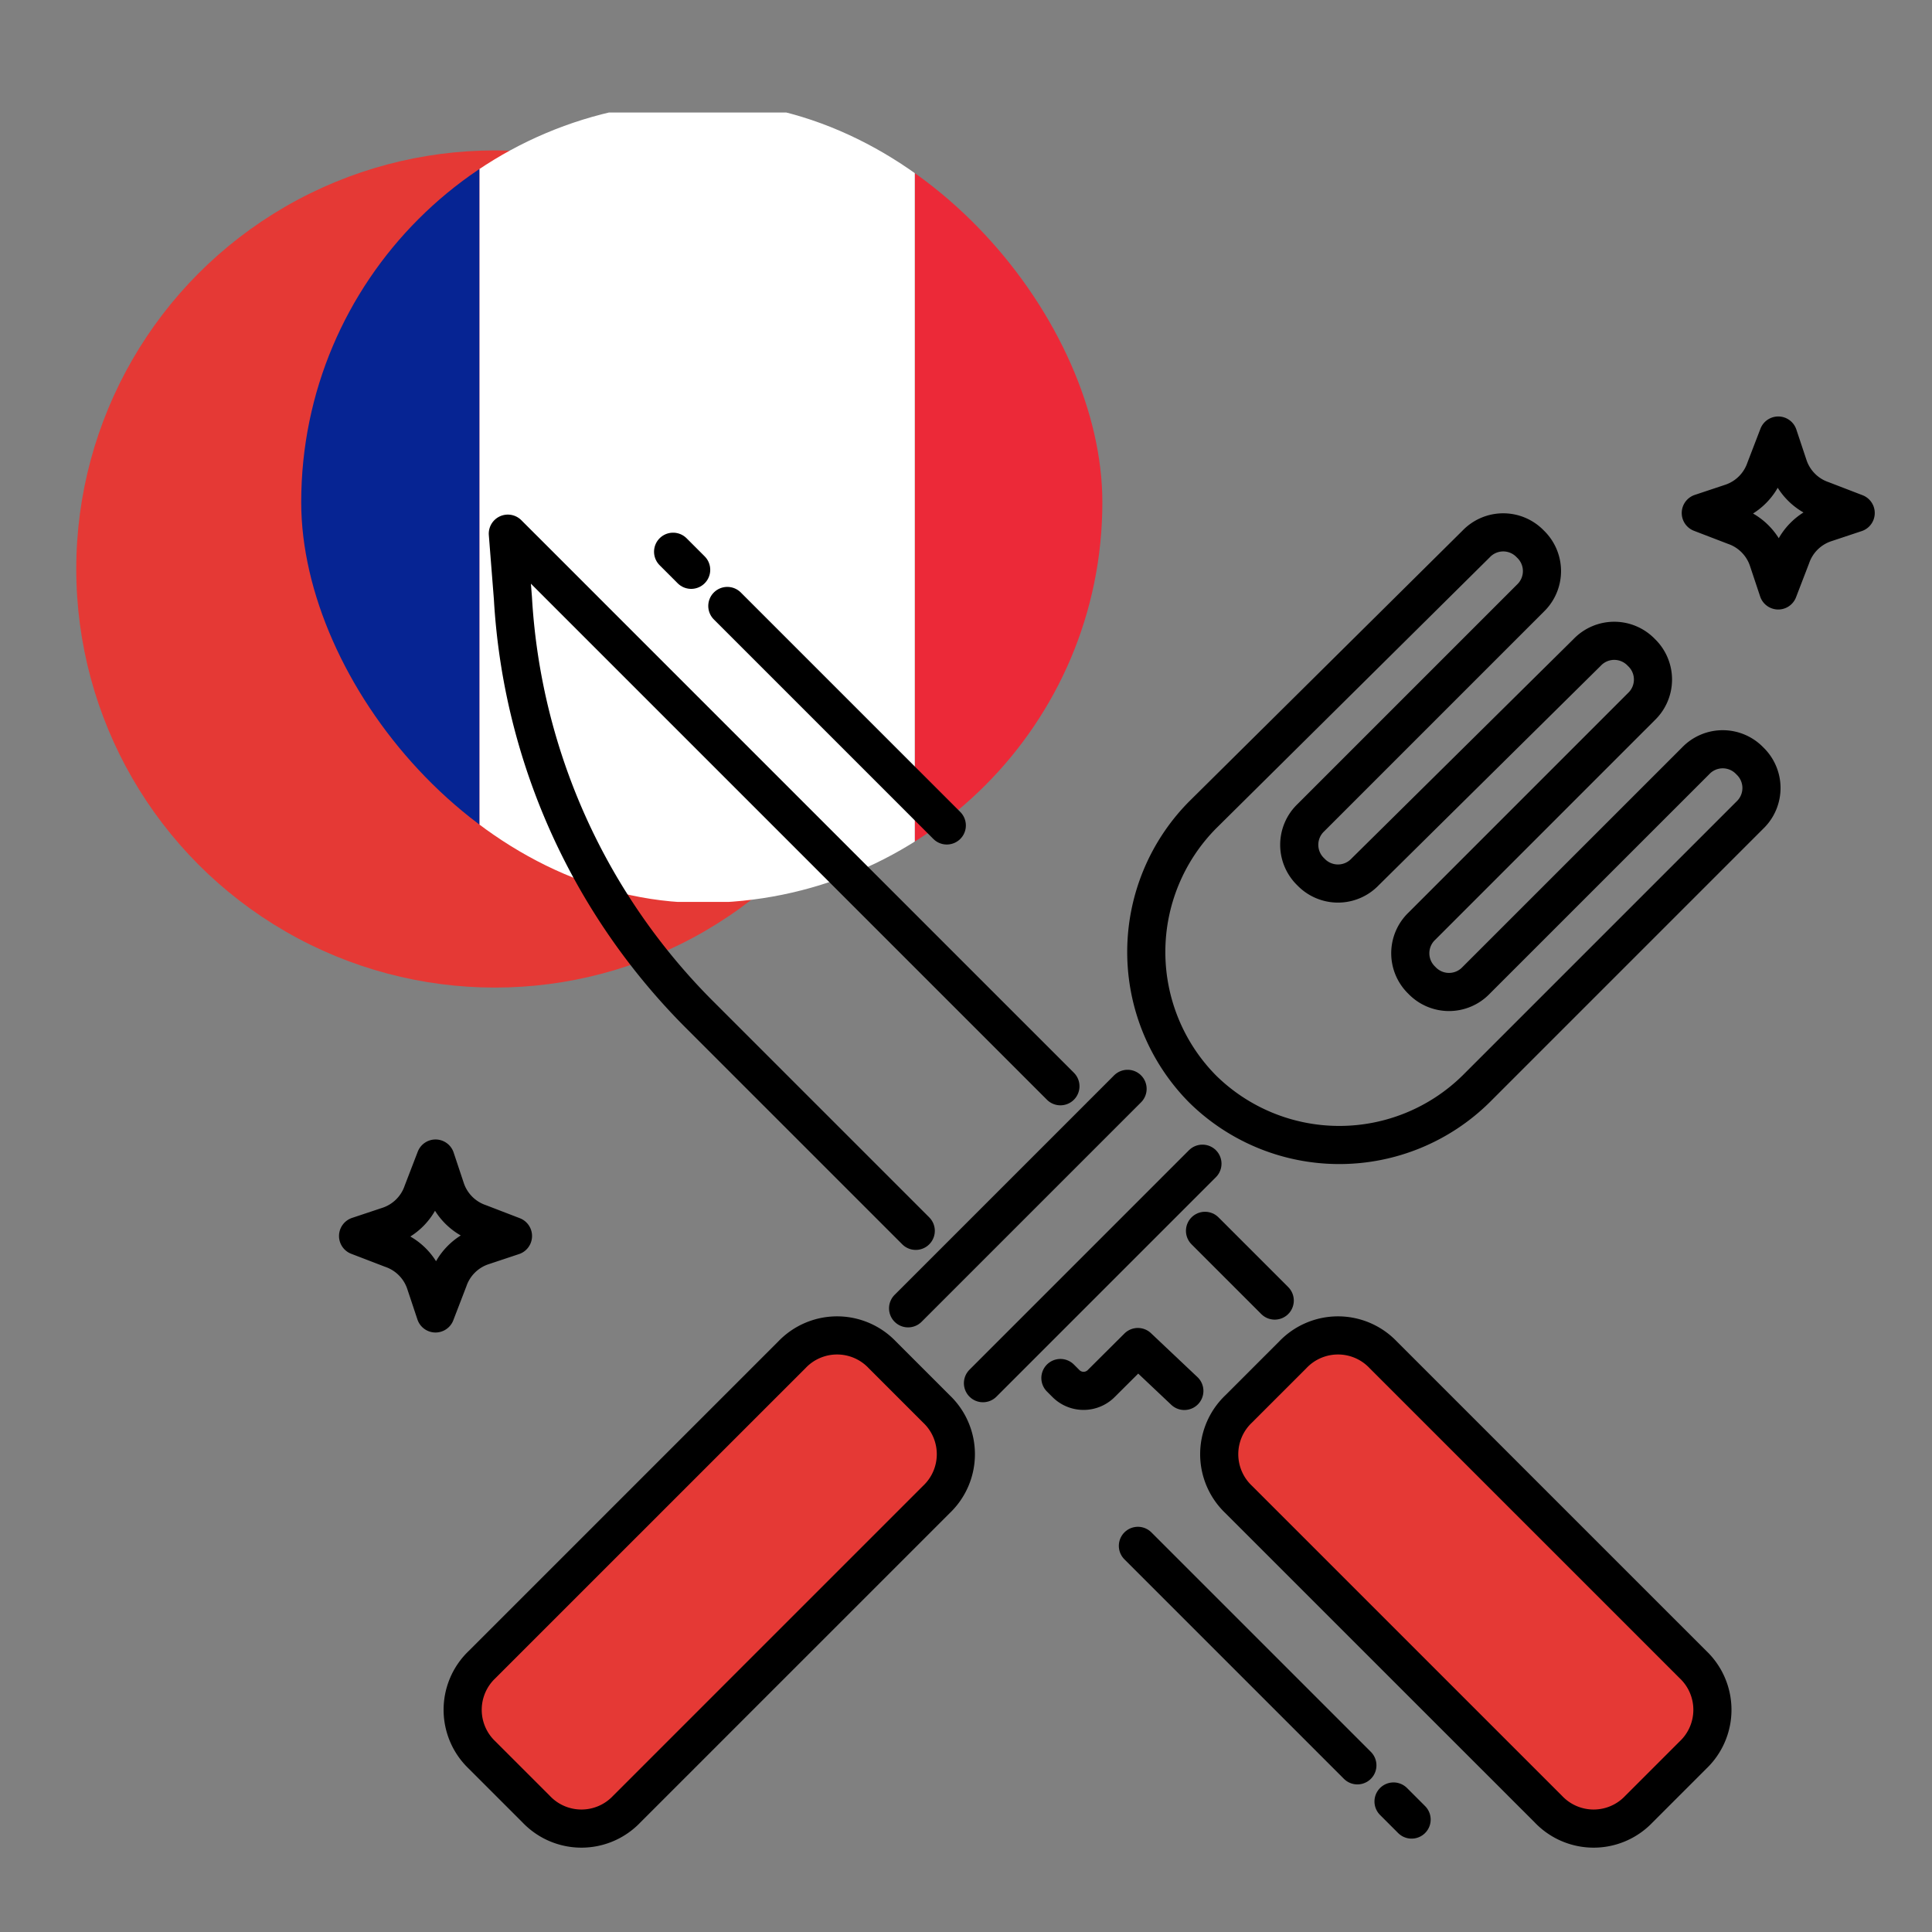 <svg xmlns="http://www.w3.org/2000/svg" xmlns:xlink="http://www.w3.org/1999/xlink" width="76" height="76" viewBox="0 0 76 76"><rect x="0" y="0" width="76" height="76" fill="#808080" stroke="none"/><defs><style>.a{fill:#fff;}.b,.g{fill:none;}.c,.h{fill:#e53935;}.d{clip-path:url(#a);}.e{fill:#062493;}.f{fill:#ec2938;}.g,.h{stroke:#000;stroke-linecap:round;stroke-linejoin:round;stroke-miterlimit:10;stroke-width:1.5px;}</style><clipPath id="a"><rect class="a" width="31.515" height="31.515" rx="15.758" transform="translate(0)"/></clipPath></defs><g transform="translate(-2766 -1744)"><g transform="translate(2766 1744)"><rect class="b" width="76" height="76"/></g><g transform="translate(8 -85)"><circle class="c" cx="16.466" cy="16.466" r="16.466" transform="translate(2761 1834.917)"/><g class="d" transform="translate(2769.849 1833)"><g transform="translate(-9.795 0.426)"><rect class="e" width="16.81" height="31.053" transform="translate(0)"/><rect class="f" width="17.175" height="31.053" transform="translate(33.931)"/><rect class="a" width="17.121" height="31.053" transform="translate(16.81)"/></g></g><g transform="translate(2772.086 1846.133)"><g transform="translate(0 0)"><path class="g" d="M3,36.047l1.219-.406a2.131,2.131,0,0,0,1.32-1.32L6.047,33l.406,1.219a2.131,2.131,0,0,0,1.32,1.32l1.32.508-1.219.406a2.131,2.131,0,0,0-1.32,1.32l-.508,1.32-.406-1.219a2.131,2.131,0,0,0-1.32-1.32Z" transform="translate(-3 -4.559)"/><g transform="translate(4.114 3.809)"><line class="g" x1="8.634" y2="8.634" transform="translate(20.467 24.835)"/><line class="g" y1="8.634" x2="8.634" transform="translate(17.522 21.89)"/><path class="h" d="M25.689,42.745l-2.133-2.133a2.454,2.454,0,0,0-3.555,0L7.812,52.8a2.454,2.454,0,0,0,0,3.555l2.133,2.133a2.454,2.454,0,0,0,3.555,0L25.689,46.3A2.454,2.454,0,0,0,25.689,42.745Z" transform="translate(-7.05 -8.26)"/><path class="g" d="M55.135,17.739,46.5,26.373a1.473,1.473,0,0,1-2.133,0h0a1.473,1.473,0,0,1,0-2.133L53,15.606a1.473,1.473,0,0,0,0-2.133h0a1.473,1.473,0,0,0-2.133,0l-8.735,8.634a1.473,1.473,0,0,1-2.133,0h0a1.473,1.473,0,0,1,0-2.133l8.634-8.634a1.473,1.473,0,0,0,0-2.133h0a1.473,1.473,0,0,0-2.133,0L35.734,19.873a7.664,7.664,0,0,0,0,10.767h0a7.664,7.664,0,0,0,10.767,0L57.268,19.873a1.473,1.473,0,0,0,0-2.133h0A1.472,1.472,0,0,0,55.135,17.739Z" transform="translate(-6.633 -8.75)"/></g><g transform="translate(5.891 3.86)"><path class="h" d="M37.112,42.745l2.133-2.133a2.454,2.454,0,0,1,3.555,0L54.989,52.8a2.454,2.454,0,0,1,0,3.555l-2.133,2.133a2.454,2.454,0,0,1-3.555,0L37.112,46.3A2.454,2.454,0,0,1,37.112,42.745Z" transform="translate(-8.366 -8.311)"/><path class="g" d="M30.2,41.519l.2.2a.982.982,0,0,0,1.422,0L33.247,40.3l1.828,1.727" transform="translate(-8.463 -8.304)"/><path class="g" d="M30.537,30.537,8.8,8.8,9,11.339a25.207,25.207,0,0,0,7.415,16.455l8.431,8.431" transform="translate(-8.8 -8.8)"/><line class="g" x1="2.743" y1="2.743" transform="translate(27.425 27.425)"/></g><g transform="translate(30.676 43.677)"><line class="g" x2="0.711" y2="0.711" transform="translate(10.056 10.056)"/><line class="g" x2="8.634" y2="8.634"/></g><g transform="translate(12.392 4.571)"><g transform="translate(0)"><line class="g" x1="0.711" y1="0.711"/><line class="g" x1="8.634" y1="8.634" transform="translate(2.133 2.133)"/></g></g><path class="g" d="M55,8.047l1.219-.406a2.131,2.131,0,0,0,1.32-1.32L58.047,5l.406,1.219a2.131,2.131,0,0,0,1.32,1.32l1.32.508-1.219.406a2.131,2.131,0,0,0-1.32,1.32l-.508,1.32-.406-1.219a2.131,2.131,0,0,0-1.32-1.32Z" transform="translate(-2.181 -5)"/></g></g></g></g></svg>